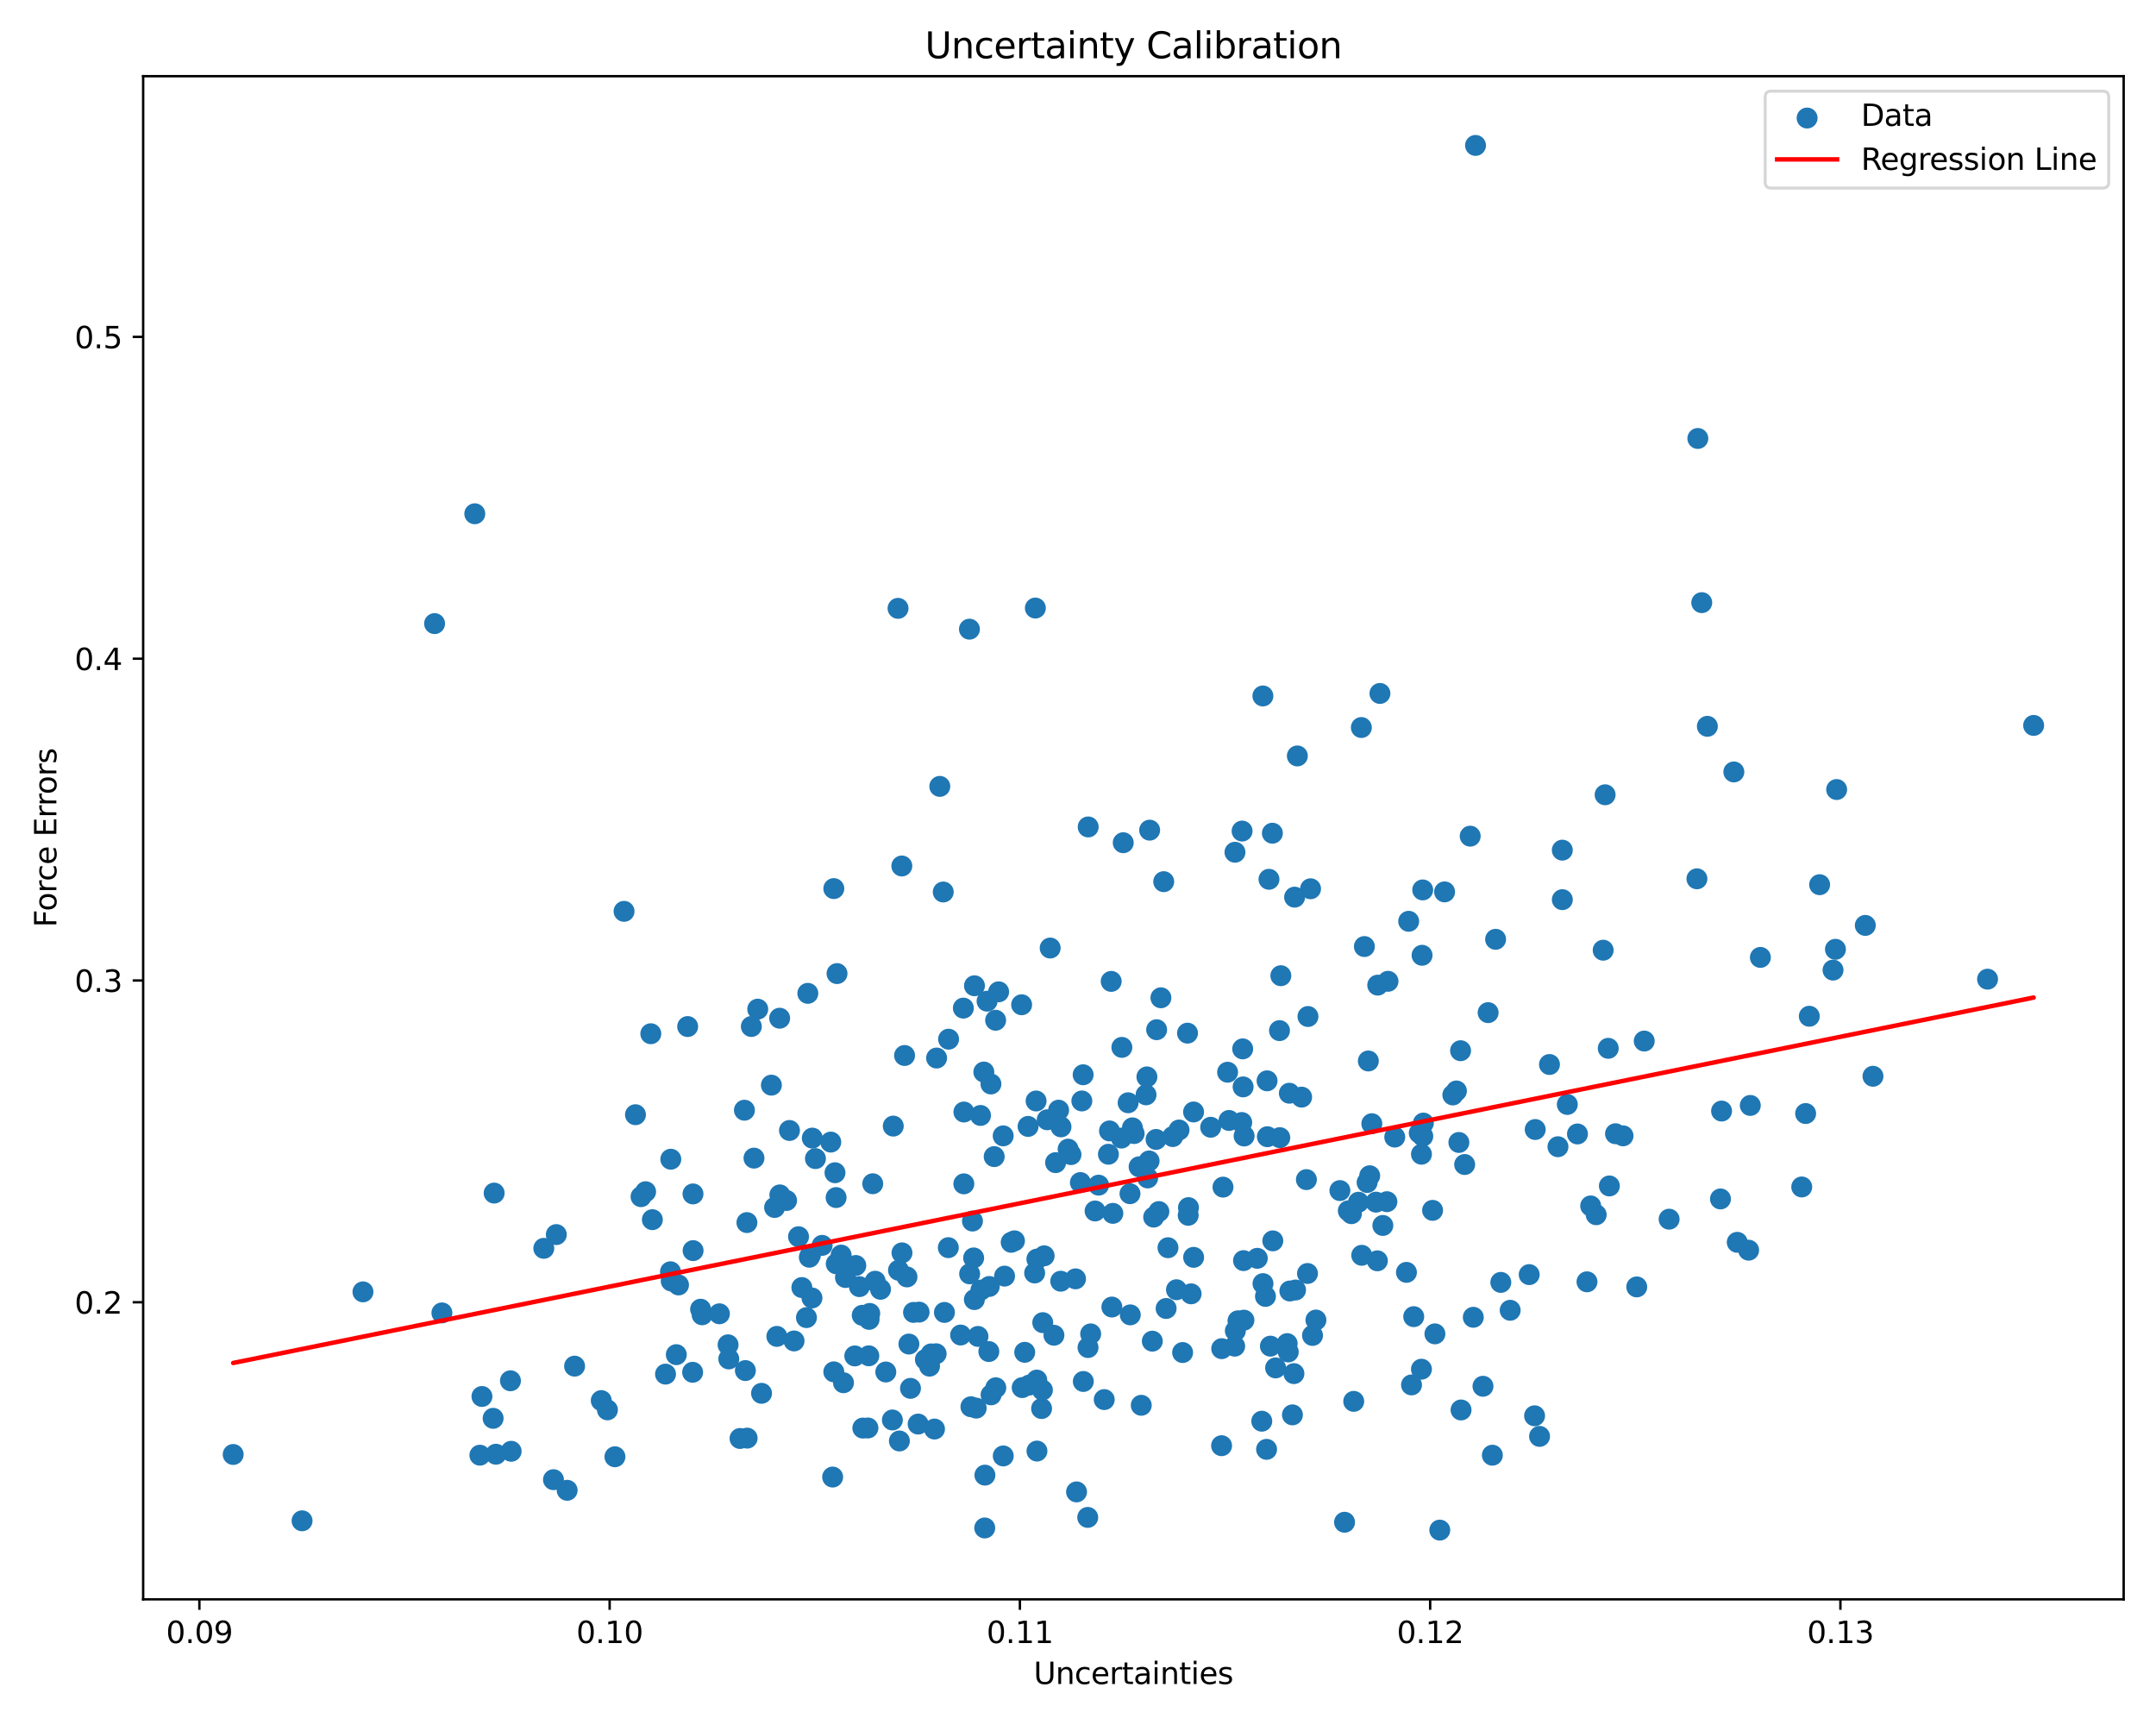 <?xml version="1.0" encoding="utf-8" standalone="no"?>
<!DOCTYPE svg PUBLIC "-//W3C//DTD SVG 1.1//EN"
  "http://www.w3.org/Graphics/SVG/1.1/DTD/svg11.dtd">
<svg xmlns:xlink="http://www.w3.org/1999/xlink" width="720pt" height="576pt" viewBox="0 0 720 576" xmlns="http://www.w3.org/2000/svg" version="1.1">
 <defs>
  <style type="text/css">*{stroke-linejoin: round; stroke-linecap: butt}</style>
 </defs>
 <g id="figure_1">
  <g id="patch_1">
   <path d="M 0 576 
L 720 576 
L 720 0 
L 0 0 
z
" style="fill: #ffffff"/>
  </g>
  <g id="axes_1">
   <g id="patch_2">
    <path d="M 47.81 534.04 
L 709.2 534.04 
L 709.2 25.44 
L 47.81 25.44 
z
" style="fill: #ffffff"/>
   </g>
   <g id="PathCollection_1">
    <defs>
     <path id="m1d4ec8905c" d="M 0 3 
C 0.796 3 1.559 2.684 2.121 2.121 
C 2.684 1.559 3 0.796 3 0 
C 3 -0.796 2.684 -1.559 2.121 -2.121 
C 1.559 -2.684 0.796 -3 0 -3 
C -0.796 -3 -1.559 -2.684 -2.121 -2.121 
C -2.684 -1.559 -3 -0.796 -3 0 
C -3 0.796 -2.684 1.559 -2.121 2.121 
C -1.559 2.684 -0.796 3 0 3 
z
" style="stroke: #1f77b4"/>
    </defs>
    <g clip-path="url(#p84fd87773b)">
     <use xlink:href="#m1d4ec8905c" x="243.377" y="453.771" style="fill: #1f77b4; stroke: #1f77b4"/>
     <use xlink:href="#m1d4ec8905c" x="470.43" y="307.633" style="fill: #1f77b4; stroke: #1f77b4"/>
     <use xlink:href="#m1d4ec8905c" x="584.514" y="369.119" style="fill: #1f77b4; stroke: #1f77b4"/>
     <use xlink:href="#m1d4ec8905c" x="248.921" y="457.651" style="fill: #1f77b4; stroke: #1f77b4"/>
     <use xlink:href="#m1d4ec8905c" x="361.717" y="358.876" style="fill: #1f77b4; stroke: #1f77b4"/>
     <use xlink:href="#m1d4ec8905c" x="469.686" y="424.859" style="fill: #1f77b4; stroke: #1f77b4"/>
     <use xlink:href="#m1d4ec8905c" x="346.008" y="367.632" style="fill: #1f77b4; stroke: #1f77b4"/>
     <use xlink:href="#m1d4ec8905c" x="602.994" y="371.822" style="fill: #1f77b4; stroke: #1f77b4"/>
     <use xlink:href="#m1d4ec8905c" x="526.797" y="378.644" style="fill: #1f77b4; stroke: #1f77b4"/>
     <use xlink:href="#m1d4ec8905c" x="371.087" y="327.7" style="fill: #1f77b4; stroke: #1f77b4"/>
     <use xlink:href="#m1d4ec8905c" x="498.377" y="485.908" style="fill: #1f77b4; stroke: #1f77b4"/>
     <use xlink:href="#m1d4ec8905c" x="607.668" y="295.411" style="fill: #1f77b4; stroke: #1f77b4"/>
     <use xlink:href="#m1d4ec8905c" x="421.746" y="232.389" style="fill: #1f77b4; stroke: #1f77b4"/>
     <use xlink:href="#m1d4ec8905c" x="291.451" y="395.265" style="fill: #1f77b4; stroke: #1f77b4"/>
     <use xlink:href="#m1d4ec8905c" x="269.773" y="331.689" style="fill: #1f77b4; stroke: #1f77b4"/>
     <use xlink:href="#m1d4ec8905c" x="396.571" y="344.983" style="fill: #1f77b4; stroke: #1f77b4"/>
     <use xlink:href="#m1d4ec8905c" x="205.359" y="486.43" style="fill: #1f77b4; stroke: #1f77b4"/>
     <use xlink:href="#m1d4ec8905c" x="281.682" y="461.716" style="fill: #1f77b4; stroke: #1f77b4"/>
     <use xlink:href="#m1d4ec8905c" x="325.423" y="329.16" style="fill: #1f77b4; stroke: #1f77b4"/>
     <use xlink:href="#m1d4ec8905c" x="387.009" y="404.558" style="fill: #1f77b4; stroke: #1f77b4"/>
     <use xlink:href="#m1d4ec8905c" x="474.697" y="385.411" style="fill: #1f77b4; stroke: #1f77b4"/>
     <use xlink:href="#m1d4ec8905c" x="333.499" y="331.184" style="fill: #1f77b4; stroke: #1f77b4"/>
     <use xlink:href="#m1d4ec8905c" x="306.934" y="438.134" style="fill: #1f77b4; stroke: #1f77b4"/>
     <use xlink:href="#m1d4ec8905c" x="325.391" y="433.95" style="fill: #1f77b4; stroke: #1f77b4"/>
     <use xlink:href="#m1d4ec8905c" x="375.11" y="281.394" style="fill: #1f77b4; stroke: #1f77b4"/>
     <use xlink:href="#m1d4ec8905c" x="349.718" y="373.907" style="fill: #1f77b4; stroke: #1f77b4"/>
     <use xlink:href="#m1d4ec8905c" x="357.656" y="385.538" style="fill: #1f77b4; stroke: #1f77b4"/>
     <use xlink:href="#m1d4ec8905c" x="342.202" y="451.552" style="fill: #1f77b4; stroke: #1f77b4"/>
     <use xlink:href="#m1d4ec8905c" x="458.122" y="375.219" style="fill: #1f77b4; stroke: #1f77b4"/>
     <use xlink:href="#m1d4ec8905c" x="214.079" y="399.587" style="fill: #1f77b4; stroke: #1f77b4"/>
     <use xlink:href="#m1d4ec8905c" x="424.25" y="449.495" style="fill: #1f77b4; stroke: #1f77b4"/>
     <use xlink:href="#m1d4ec8905c" x="321.875" y="395.301" style="fill: #1f77b4; stroke: #1f77b4"/>
     <use xlink:href="#m1d4ec8905c" x="520.28" y="382.909" style="fill: #1f77b4; stroke: #1f77b4"/>
     <use xlink:href="#m1d4ec8905c" x="370.517" y="377.631" style="fill: #1f77b4; stroke: #1f77b4"/>
     <use xlink:href="#m1d4ec8905c" x="359.515" y="498.163" style="fill: #1f77b4; stroke: #1f77b4"/>
     <use xlink:href="#m1d4ec8905c" x="474.695" y="457.192" style="fill: #1f77b4; stroke: #1f77b4"/>
     <use xlink:href="#m1d4ec8905c" x="278.847" y="391.592" style="fill: #1f77b4; stroke: #1f77b4"/>
     <use xlink:href="#m1d4ec8905c" x="260.434" y="398.989" style="fill: #1f77b4; stroke: #1f77b4"/>
     <use xlink:href="#m1d4ec8905c" x="323.746" y="210.089" style="fill: #1f77b4; stroke: #1f77b4"/>
     <use xlink:href="#m1d4ec8905c" x="424.916" y="278.219" style="fill: #1f77b4; stroke: #1f77b4"/>
     <use xlink:href="#m1d4ec8905c" x="430.221" y="451.433" style="fill: #1f77b4; stroke: #1f77b4"/>
     <use xlink:href="#m1d4ec8905c" x="437.665" y="296.772" style="fill: #1f77b4; stroke: #1f77b4"/>
     <use xlink:href="#m1d4ec8905c" x="278.451" y="296.711" style="fill: #1f77b4; stroke: #1f77b4"/>
     <use xlink:href="#m1d4ec8905c" x="404.311" y="376.405" style="fill: #1f77b4; stroke: #1f77b4"/>
     <use xlink:href="#m1d4ec8905c" x="330.22" y="451.301" style="fill: #1f77b4; stroke: #1f77b4"/>
     <use xlink:href="#m1d4ec8905c" x="478.415" y="404.155" style="fill: #1f77b4; stroke: #1f77b4"/>
     <use xlink:href="#m1d4ec8905c" x="290.14" y="452.722" style="fill: #1f77b4; stroke: #1f77b4"/>
     <use xlink:href="#m1d4ec8905c" x="328.913" y="492.566" style="fill: #1f77b4; stroke: #1f77b4"/>
     <use xlink:href="#m1d4ec8905c" x="326.596" y="446.253" style="fill: #1f77b4; stroke: #1f77b4"/>
     <use xlink:href="#m1d4ec8905c" x="310.422" y="456.175" style="fill: #1f77b4; stroke: #1f77b4"/>
     <use xlink:href="#m1d4ec8905c" x="361.773" y="461.294" style="fill: #1f77b4; stroke: #1f77b4"/>
     <use xlink:href="#m1d4ec8905c" x="427.291" y="344.135" style="fill: #1f77b4; stroke: #1f77b4"/>
     <use xlink:href="#m1d4ec8905c" x="314.998" y="297.851" style="fill: #1f77b4; stroke: #1f77b4"/>
     <use xlink:href="#m1d4ec8905c" x="378.749" y="378.506" style="fill: #1f77b4; stroke: #1f77b4"/>
     <use xlink:href="#m1d4ec8905c" x="613.354" y="263.634" style="fill: #1f77b4; stroke: #1f77b4"/>
     <use xlink:href="#m1d4ec8905c" x="189.402" y="497.629" style="fill: #1f77b4; stroke: #1f77b4"/>
     <use xlink:href="#m1d4ec8905c" x="234.475" y="439.023" style="fill: #1f77b4; stroke: #1f77b4"/>
     <use xlink:href="#m1d4ec8905c" x="583.961" y="417.45" style="fill: #1f77b4; stroke: #1f77b4"/>
     <use xlink:href="#m1d4ec8905c" x="447.463" y="397.549" style="fill: #1f77b4; stroke: #1f77b4"/>
     <use xlink:href="#m1d4ec8905c" x="533.051" y="405.612" style="fill: #1f77b4; stroke: #1f77b4"/>
     <use xlink:href="#m1d4ec8905c" x="427.739" y="325.802" style="fill: #1f77b4; stroke: #1f77b4"/>
     <use xlink:href="#m1d4ec8905c" x="574.552" y="400.341" style="fill: #1f77b4; stroke: #1f77b4"/>
     <use xlink:href="#m1d4ec8905c" x="456.545" y="394.846" style="fill: #1f77b4; stroke: #1f77b4"/>
     <use xlink:href="#m1d4ec8905c" x="282.344" y="426.575" style="fill: #1f77b4; stroke: #1f77b4"/>
     <use xlink:href="#m1d4ec8905c" x="475.331" y="375.011" style="fill: #1f77b4; stroke: #1f77b4"/>
     <use xlink:href="#m1d4ec8905c" x="529.977" y="428.016" style="fill: #1f77b4; stroke: #1f77b4"/>
     <use xlink:href="#m1d4ec8905c" x="413.427" y="441.039" style="fill: #1f77b4; stroke: #1f77b4"/>
     <use xlink:href="#m1d4ec8905c" x="521.736" y="283.875" style="fill: #1f77b4; stroke: #1f77b4"/>
     <use xlink:href="#m1d4ec8905c" x="251.794" y="386.71" style="fill: #1f77b4; stroke: #1f77b4"/>
     <use xlink:href="#m1d4ec8905c" x="612.95" y="316.985" style="fill: #1f77b4; stroke: #1f77b4"/>
     <use xlink:href="#m1d4ec8905c" x="272.319" y="386.874" style="fill: #1f77b4; stroke: #1f77b4"/>
     <use xlink:href="#m1d4ec8905c" x="231.304" y="458.223" style="fill: #1f77b4; stroke: #1f77b4"/>
     <use xlink:href="#m1d4ec8905c" x="304.06" y="463.591" style="fill: #1f77b4; stroke: #1f77b4"/>
     <use xlink:href="#m1d4ec8905c" x="501.199" y="428.208" style="fill: #1f77b4; stroke: #1f77b4"/>
     <use xlink:href="#m1d4ec8905c" x="326.001" y="470.186" style="fill: #1f77b4; stroke: #1f77b4"/>
     <use xlink:href="#m1d4ec8905c" x="332.551" y="463.391" style="fill: #1f77b4; stroke: #1f77b4"/>
     <use xlink:href="#m1d4ec8905c" x="479.192" y="445.395" style="fill: #1f77b4; stroke: #1f77b4"/>
     <use xlink:href="#m1d4ec8905c" x="490.976" y="279.203" style="fill: #1f77b4; stroke: #1f77b4"/>
     <use xlink:href="#m1d4ec8905c" x="454.628" y="242.931" style="fill: #1f77b4; stroke: #1f77b4"/>
     <use xlink:href="#m1d4ec8905c" x="165.023" y="398.388" style="fill: #1f77b4; stroke: #1f77b4"/>
     <use xlink:href="#m1d4ec8905c" x="231.427" y="398.668" style="fill: #1f77b4; stroke: #1f77b4"/>
     <use xlink:href="#m1d4ec8905c" x="170.699" y="484.602" style="fill: #1f77b4; stroke: #1f77b4"/>
     <use xlink:href="#m1d4ec8905c" x="280.899" y="419.095" style="fill: #1f77b4; stroke: #1f77b4"/>
     <use xlink:href="#m1d4ec8905c" x="535.381" y="317.286" style="fill: #1f77b4; stroke: #1f77b4"/>
     <use xlink:href="#m1d4ec8905c" x="335.019" y="379.278" style="fill: #1f77b4; stroke: #1f77b4"/>
     <use xlink:href="#m1d4ec8905c" x="383.75" y="387.656" style="fill: #1f77b4; stroke: #1f77b4"/>
     <use xlink:href="#m1d4ec8905c" x="271.267" y="380.028" style="fill: #1f77b4; stroke: #1f77b4"/>
     <use xlink:href="#m1d4ec8905c" x="492.01" y="439.859" style="fill: #1f77b4; stroke: #1f77b4"/>
     <use xlink:href="#m1d4ec8905c" x="343.64" y="462.52" style="fill: #1f77b4; stroke: #1f77b4"/>
     <use xlink:href="#m1d4ec8905c" x="224.017" y="387.08" style="fill: #1f77b4; stroke: #1f77b4"/>
     <use xlink:href="#m1d4ec8905c" x="278.45" y="458.079" style="fill: #1f77b4; stroke: #1f77b4"/>
     <use xlink:href="#m1d4ec8905c" x="158.553" y="171.553" style="fill: #1f77b4; stroke: #1f77b4"/>
     <use xlink:href="#m1d4ec8905c" x="574.923" y="370.997" style="fill: #1f77b4; stroke: #1f77b4"/>
     <use xlink:href="#m1d4ec8905c" x="415.143" y="362.928" style="fill: #1f77b4; stroke: #1f77b4"/>
     <use xlink:href="#m1d4ec8905c" x="145.131" y="208.233" style="fill: #1f77b4; stroke: #1f77b4"/>
     <use xlink:href="#m1d4ec8905c" x="398.613" y="419.845" style="fill: #1f77b4; stroke: #1f77b4"/>
     <use xlink:href="#m1d4ec8905c" x="327.57" y="430.769" style="fill: #1f77b4; stroke: #1f77b4"/>
     <use xlink:href="#m1d4ec8905c" x="412.422" y="284.575" style="fill: #1f77b4; stroke: #1f77b4"/>
     <use xlink:href="#m1d4ec8905c" x="312.077" y="477.179" style="fill: #1f77b4; stroke: #1f77b4"/>
     <use xlink:href="#m1d4ec8905c" x="387.694" y="333.172" style="fill: #1f77b4; stroke: #1f77b4"/>
     <use xlink:href="#m1d4ec8905c" x="510.68" y="425.61" style="fill: #1f77b4; stroke: #1f77b4"/>
     <use xlink:href="#m1d4ec8905c" x="436.798" y="339.423" style="fill: #1f77b4; stroke: #1f77b4"/>
     <use xlink:href="#m1d4ec8905c" x="450.271" y="404.308" style="fill: #1f77b4; stroke: #1f77b4"/>
     <use xlink:href="#m1d4ec8905c" x="341.362" y="463.341" style="fill: #1f77b4; stroke: #1f77b4"/>
     <use xlink:href="#m1d4ec8905c" x="453.659" y="401.437" style="fill: #1f77b4; stroke: #1f77b4"/>
     <use xlink:href="#m1d4ec8905c" x="480.82" y="510.922" style="fill: #1f77b4; stroke: #1f77b4"/>
     <use xlink:href="#m1d4ec8905c" x="385.27" y="406.413" style="fill: #1f77b4; stroke: #1f77b4"/>
     <use xlink:href="#m1d4ec8905c" x="226.591" y="429.061" style="fill: #1f77b4; stroke: #1f77b4"/>
     <use xlink:href="#m1d4ec8905c" x="309.038" y="453.975" style="fill: #1f77b4; stroke: #1f77b4"/>
     <use xlink:href="#m1d4ec8905c" x="499.46" y="313.645" style="fill: #1f77b4; stroke: #1f77b4"/>
     <use xlink:href="#m1d4ec8905c" x="217.858" y="407.261" style="fill: #1f77b4; stroke: #1f77b4"/>
     <use xlink:href="#m1d4ec8905c" x="345.525" y="425.065" style="fill: #1f77b4; stroke: #1f77b4"/>
     <use xlink:href="#m1d4ec8905c" x="412.323" y="449.501" style="fill: #1f77b4; stroke: #1f77b4"/>
     <use xlink:href="#m1d4ec8905c" x="267.78" y="429.93" style="fill: #1f77b4; stroke: #1f77b4"/>
     <use xlink:href="#m1d4ec8905c" x="330.922" y="361.957" style="fill: #1f77b4; stroke: #1f77b4"/>
     <use xlink:href="#m1d4ec8905c" x="240.247" y="438.691" style="fill: #1f77b4; stroke: #1f77b4"/>
     <use xlink:href="#m1d4ec8905c" x="557.405" y="407.102" style="fill: #1f77b4; stroke: #1f77b4"/>
     <use xlink:href="#m1d4ec8905c" x="542.014" y="379.271" style="fill: #1f77b4; stroke: #1f77b4"/>
     <use xlink:href="#m1d4ec8905c" x="306.617" y="475.514" style="fill: #1f77b4; stroke: #1f77b4"/>
     <use xlink:href="#m1d4ec8905c" x="100.878" y="507.821" style="fill: #1f77b4; stroke: #1f77b4"/>
     <use xlink:href="#m1d4ec8905c" x="474.902" y="318.982" style="fill: #1f77b4; stroke: #1f77b4"/>
     <use xlink:href="#m1d4ec8905c" x="422.982" y="483.955" style="fill: #1f77b4; stroke: #1f77b4"/>
     <use xlink:href="#m1d4ec8905c" x="348.233" y="441.648" style="fill: #1f77b4; stroke: #1f77b4"/>
     <use xlink:href="#m1d4ec8905c" x="290.237" y="440.558" style="fill: #1f77b4; stroke: #1f77b4"/>
     <use xlink:href="#m1d4ec8905c" x="260.366" y="339.996" style="fill: #1f77b4; stroke: #1f77b4"/>
     <use xlink:href="#m1d4ec8905c" x="472.117" y="439.648" style="fill: #1f77b4; stroke: #1f77b4"/>
     <use xlink:href="#m1d4ec8905c" x="374.647" y="349.733" style="fill: #1f77b4; stroke: #1f77b4"/>
     <use xlink:href="#m1d4ec8905c" x="262.681" y="400.856" style="fill: #1f77b4; stroke: #1f77b4"/>
     <use xlink:href="#m1d4ec8905c" x="504.327" y="437.52" style="fill: #1f77b4; stroke: #1f77b4"/>
     <use xlink:href="#m1d4ec8905c" x="292.27" y="427.817" style="fill: #1f77b4; stroke: #1f77b4"/>
     <use xlink:href="#m1d4ec8905c" x="253.045" y="336.972" style="fill: #1f77b4; stroke: #1f77b4"/>
     <use xlink:href="#m1d4ec8905c" x="512.688" y="377.163" style="fill: #1f77b4; stroke: #1f77b4"/>
     <use xlink:href="#m1d4ec8905c" x="414.803" y="277.502" style="fill: #1f77b4; stroke: #1f77b4"/>
     <use xlink:href="#m1d4ec8905c" x="546.594" y="429.716" style="fill: #1f77b4; stroke: #1f77b4"/>
     <use xlink:href="#m1d4ec8905c" x="421.373" y="474.557" style="fill: #1f77b4; stroke: #1f77b4"/>
     <use xlink:href="#m1d4ec8905c" x="185.78" y="412.244" style="fill: #1f77b4; stroke: #1f77b4"/>
     <use xlink:href="#m1d4ec8905c" x="337.691" y="414.819" style="fill: #1f77b4; stroke: #1f77b4"/>
     <use xlink:href="#m1d4ec8905c" x="452.078" y="467.934" style="fill: #1f77b4; stroke: #1f77b4"/>
     <use xlink:href="#m1d4ec8905c" x="316.691" y="416.608" style="fill: #1f77b4; stroke: #1f77b4"/>
     <use xlink:href="#m1d4ec8905c" x="351.96" y="445.853" style="fill: #1f77b4; stroke: #1f77b4"/>
     <use xlink:href="#m1d4ec8905c" x="408.421" y="396.396" style="fill: #1f77b4; stroke: #1f77b4"/>
     <use xlink:href="#m1d4ec8905c" x="257.605" y="362.345" style="fill: #1f77b4; stroke: #1f77b4"/>
     <use xlink:href="#m1d4ec8905c" x="258.68" y="403.191" style="fill: #1f77b4; stroke: #1f77b4"/>
     <use xlink:href="#m1d4ec8905c" x="332.49" y="340.676" style="fill: #1f77b4; stroke: #1f77b4"/>
     <use xlink:href="#m1d4ec8905c" x="316.783" y="346.996" style="fill: #1f77b4; stroke: #1f77b4"/>
     <use xlink:href="#m1d4ec8905c" x="421.779" y="428.617" style="fill: #1f77b4; stroke: #1f77b4"/>
     <use xlink:href="#m1d4ec8905c" x="290.452" y="438.575" style="fill: #1f77b4; stroke: #1f77b4"/>
     <use xlink:href="#m1d4ec8905c" x="165.619" y="485.586" style="fill: #1f77b4; stroke: #1f77b4"/>
     <use xlink:href="#m1d4ec8905c" x="580.154" y="414.826" style="fill: #1f77b4; stroke: #1f77b4"/>
     <use xlink:href="#m1d4ec8905c" x="301.221" y="418.345" style="fill: #1f77b4; stroke: #1f77b4"/>
     <use xlink:href="#m1d4ec8905c" x="383.266" y="393.333" style="fill: #1f77b4; stroke: #1f77b4"/>
     <use xlink:href="#m1d4ec8905c" x="247.133" y="480.328" style="fill: #1f77b4; stroke: #1f77b4"/>
     <use xlink:href="#m1d4ec8905c" x="407.99" y="450.333" style="fill: #1f77b4; stroke: #1f77b4"/>
     <use xlink:href="#m1d4ec8905c" x="289.849" y="476.823" style="fill: #1f77b4; stroke: #1f77b4"/>
     <use xlink:href="#m1d4ec8905c" x="223.908" y="424.662" style="fill: #1f77b4; stroke: #1f77b4"/>
     <use xlink:href="#m1d4ec8905c" x="365.702" y="404.364" style="fill: #1f77b4; stroke: #1f77b4"/>
     <use xlink:href="#m1d4ec8905c" x="430.747" y="431.082" style="fill: #1f77b4; stroke: #1f77b4"/>
     <use xlink:href="#m1d4ec8905c" x="295.813" y="458.125" style="fill: #1f77b4; stroke: #1f77b4"/>
     <use xlink:href="#m1d4ec8905c" x="460.094" y="328.948" style="fill: #1f77b4; stroke: #1f77b4"/>
     <use xlink:href="#m1d4ec8905c" x="409.957" y="358.03" style="fill: #1f77b4; stroke: #1f77b4"/>
     <use xlink:href="#m1d4ec8905c" x="347.836" y="470.332" style="fill: #1f77b4; stroke: #1f77b4"/>
     <use xlink:href="#m1d4ec8905c" x="329.634" y="334.302" style="fill: #1f77b4; stroke: #1f77b4"/>
     <use xlink:href="#m1d4ec8905c" x="489.124" y="388.846" style="fill: #1f77b4; stroke: #1f77b4"/>
     <use xlink:href="#m1d4ec8905c" x="356.702" y="383.715" style="fill: #1f77b4; stroke: #1f77b4"/>
     <use xlink:href="#m1d4ec8905c" x="300.056" y="424.155" style="fill: #1f77b4; stroke: #1f77b4"/>
     <use xlink:href="#m1d4ec8905c" x="229.646" y="342.778" style="fill: #1f77b4; stroke: #1f77b4"/>
     <use xlink:href="#m1d4ec8905c" x="604.219" y="339.34" style="fill: #1f77b4; stroke: #1f77b4"/>
     <use xlink:href="#m1d4ec8905c" x="396.802" y="405.807" style="fill: #1f77b4; stroke: #1f77b4"/>
     <use xlink:href="#m1d4ec8905c" x="473.964" y="378.327" style="fill: #1f77b4; stroke: #1f77b4"/>
     <use xlink:href="#m1d4ec8905c" x="294.047" y="430.517" style="fill: #1f77b4; stroke: #1f77b4"/>
     <use xlink:href="#m1d4ec8905c" x="414.998" y="350.234" style="fill: #1f77b4; stroke: #1f77b4"/>
     <use xlink:href="#m1d4ec8905c" x="164.681" y="473.599" style="fill: #1f77b4; stroke: #1f77b4"/>
     <use xlink:href="#m1d4ec8905c" x="382.722" y="365.583" style="fill: #1f77b4; stroke: #1f77b4"/>
     <use xlink:href="#m1d4ec8905c" x="346.237" y="460.831" style="fill: #1f77b4; stroke: #1f77b4"/>
     <use xlink:href="#m1d4ec8905c" x="328.858" y="510.206" style="fill: #1f77b4; stroke: #1f77b4"/>
     <use xlink:href="#m1d4ec8905c" x="384.818" y="447.829" style="fill: #1f77b4; stroke: #1f77b4"/>
     <use xlink:href="#m1d4ec8905c" x="354.324" y="376.274" style="fill: #1f77b4; stroke: #1f77b4"/>
     <use xlink:href="#m1d4ec8905c" x="254.318" y="465.248" style="fill: #1f77b4; stroke: #1f77b4"/>
     <use xlink:href="#m1d4ec8905c" x="377.362" y="398.589" style="fill: #1f77b4; stroke: #1f77b4"/>
     <use xlink:href="#m1d4ec8905c" x="579.019" y="257.76" style="fill: #1f77b4; stroke: #1f77b4"/>
     <use xlink:href="#m1d4ec8905c" x="361.282" y="367.622" style="fill: #1f77b4; stroke: #1f77b4"/>
     <use xlink:href="#m1d4ec8905c" x="312.631" y="452.042" style="fill: #1f77b4; stroke: #1f77b4"/>
     <use xlink:href="#m1d4ec8905c" x="328.551" y="357.963" style="fill: #1f77b4; stroke: #1f77b4"/>
     <use xlink:href="#m1d4ec8905c" x="531.21" y="402.676" style="fill: #1f77b4; stroke: #1f77b4"/>
     <use xlink:href="#m1d4ec8905c" x="514.136" y="479.625" style="fill: #1f77b4; stroke: #1f77b4"/>
     <use xlink:href="#m1d4ec8905c" x="376.741" y="368.226" style="fill: #1f77b4; stroke: #1f77b4"/>
     <use xlink:href="#m1d4ec8905c" x="587.884" y="319.689" style="fill: #1f77b4; stroke: #1f77b4"/>
     <use xlink:href="#m1d4ec8905c" x="310.947" y="452.084" style="fill: #1f77b4; stroke: #1f77b4"/>
     <use xlink:href="#m1d4ec8905c" x="537.451" y="396.002" style="fill: #1f77b4; stroke: #1f77b4"/>
     <use xlink:href="#m1d4ec8905c" x="305.076" y="438.228" style="fill: #1f77b4; stroke: #1f77b4"/>
     <use xlink:href="#m1d4ec8905c" x="438.319" y="445.924" style="fill: #1f77b4; stroke: #1f77b4"/>
     <use xlink:href="#m1d4ec8905c" x="321.893" y="371.318" style="fill: #1f77b4; stroke: #1f77b4"/>
     <use xlink:href="#m1d4ec8905c" x="377.459" y="439.054" style="fill: #1f77b4; stroke: #1f77b4"/>
     <use xlink:href="#m1d4ec8905c" x="287.001" y="429.622" style="fill: #1f77b4; stroke: #1f77b4"/>
     <use xlink:href="#m1d4ec8905c" x="429.858" y="448.647" style="fill: #1f77b4; stroke: #1f77b4"/>
     <use xlink:href="#m1d4ec8905c" x="391.63" y="379.518" style="fill: #1f77b4; stroke: #1f77b4"/>
     <use xlink:href="#m1d4ec8905c" x="222.251" y="458.836" style="fill: #1f77b4; stroke: #1f77b4"/>
     <use xlink:href="#m1d4ec8905c" x="463.159" y="401.259" style="fill: #1f77b4; stroke: #1f77b4"/>
     <use xlink:href="#m1d4ec8905c" x="341.176" y="335.5" style="fill: #1f77b4; stroke: #1f77b4"/>
     <use xlink:href="#m1d4ec8905c" x="371.31" y="436.441" style="fill: #1f77b4; stroke: #1f77b4"/>
     <use xlink:href="#m1d4ec8905c" x="568.302" y="201.23" style="fill: #1f77b4; stroke: #1f77b4"/>
     <use xlink:href="#m1d4ec8905c" x="313.846" y="262.585" style="fill: #1f77b4; stroke: #1f77b4"/>
     <use xlink:href="#m1d4ec8905c" x="449.015" y="508.297" style="fill: #1f77b4; stroke: #1f77b4"/>
     <use xlink:href="#m1d4ec8905c" x="303.525" y="448.795" style="fill: #1f77b4; stroke: #1f77b4"/>
     <use xlink:href="#m1d4ec8905c" x="181.601" y="416.834" style="fill: #1f77b4; stroke: #1f77b4"/>
     <use xlink:href="#m1d4ec8905c" x="434.683" y="366.347" style="fill: #1f77b4; stroke: #1f77b4"/>
     <use xlink:href="#m1d4ec8905c" x="330.973" y="465.758" style="fill: #1f77b4; stroke: #1f77b4"/>
     <use xlink:href="#m1d4ec8905c" x="521.747" y="300.409" style="fill: #1f77b4; stroke: #1f77b4"/>
     <use xlink:href="#m1d4ec8905c" x="463.53" y="327.672" style="fill: #1f77b4; stroke: #1f77b4"/>
     <use xlink:href="#m1d4ec8905c" x="549.096" y="347.621" style="fill: #1f77b4; stroke: #1f77b4"/>
     <use xlink:href="#m1d4ec8905c" x="512.476" y="472.754" style="fill: #1f77b4; stroke: #1f77b4"/>
     <use xlink:href="#m1d4ec8905c" x="160.257" y="485.907" style="fill: #1f77b4; stroke: #1f77b4"/>
     <use xlink:href="#m1d4ec8905c" x="191.885" y="456.172" style="fill: #1f77b4; stroke: #1f77b4"/>
     <use xlink:href="#m1d4ec8905c" x="394.934" y="451.628" style="fill: #1f77b4; stroke: #1f77b4"/>
     <use xlink:href="#m1d4ec8905c" x="350.709" y="316.562" style="fill: #1f77b4; stroke: #1f77b4"/>
     <use xlink:href="#m1d4ec8905c" x="298.012" y="474.147" style="fill: #1f77b4; stroke: #1f77b4"/>
     <use xlink:href="#m1d4ec8905c" x="679.137" y="242.229" style="fill: #1f77b4; stroke: #1f77b4"/>
     <use xlink:href="#m1d4ec8905c" x="225.855" y="452.34" style="fill: #1f77b4; stroke: #1f77b4"/>
     <use xlink:href="#m1d4ec8905c" x="346.296" y="484.528" style="fill: #1f77b4; stroke: #1f77b4"/>
     <use xlink:href="#m1d4ec8905c" x="348.116" y="464.161" style="fill: #1f77b4; stroke: #1f77b4"/>
     <use xlink:href="#m1d4ec8905c" x="312.776" y="353.292" style="fill: #1f77b4; stroke: #1f77b4"/>
     <use xlink:href="#m1d4ec8905c" x="270.275" y="419.811" style="fill: #1f77b4; stroke: #1f77b4"/>
     <use xlink:href="#m1d4ec8905c" x="233.965" y="437.161" style="fill: #1f77b4; stroke: #1f77b4"/>
     <use xlink:href="#m1d4ec8905c" x="231.459" y="417.599" style="fill: #1f77b4; stroke: #1f77b4"/>
     <use xlink:href="#m1d4ec8905c" x="622.923" y="309.005" style="fill: #1f77b4; stroke: #1f77b4"/>
     <use xlink:href="#m1d4ec8905c" x="383.926" y="277.198" style="fill: #1f77b4; stroke: #1f77b4"/>
     <use xlink:href="#m1d4ec8905c" x="410.432" y="374.135" style="fill: #1f77b4; stroke: #1f77b4"/>
     <use xlink:href="#m1d4ec8905c" x="482.42" y="297.811" style="fill: #1f77b4; stroke: #1f77b4"/>
     <use xlink:href="#m1d4ec8905c" x="475.144" y="379.393" style="fill: #1f77b4; stroke: #1f77b4"/>
     <use xlink:href="#m1d4ec8905c" x="335.476" y="426.115" style="fill: #1f77b4; stroke: #1f77b4"/>
     <use xlink:href="#m1d4ec8905c" x="459.514" y="401.411" style="fill: #1f77b4; stroke: #1f77b4"/>
     <use xlink:href="#m1d4ec8905c" x="566.995" y="146.409" style="fill: #1f77b4; stroke: #1f77b4"/>
     <use xlink:href="#m1d4ec8905c" x="323.812" y="425.36" style="fill: #1f77b4; stroke: #1f77b4"/>
     <use xlink:href="#m1d4ec8905c" x="397.773" y="432.029" style="fill: #1f77b4; stroke: #1f77b4"/>
     <use xlink:href="#m1d4ec8905c" x="266.669" y="412.955" style="fill: #1f77b4; stroke: #1f77b4"/>
     <use xlink:href="#m1d4ec8905c" x="378.171" y="376.605" style="fill: #1f77b4; stroke: #1f77b4"/>
     <use xlink:href="#m1d4ec8905c" x="215.603" y="397.933" style="fill: #1f77b4; stroke: #1f77b4"/>
     <use xlink:href="#m1d4ec8905c" x="392.889" y="430.662" style="fill: #1f77b4; stroke: #1f77b4"/>
     <use xlink:href="#m1d4ec8905c" x="425.993" y="456.76" style="fill: #1f77b4; stroke: #1f77b4"/>
     <use xlink:href="#m1d4ec8905c" x="381.126" y="469.245" style="fill: #1f77b4; stroke: #1f77b4"/>
     <use xlink:href="#m1d4ec8905c" x="184.835" y="494.085" style="fill: #1f77b4; stroke: #1f77b4"/>
     <use xlink:href="#m1d4ec8905c" x="454.753" y="419.158" style="fill: #1f77b4; stroke: #1f77b4"/>
     <use xlink:href="#m1d4ec8905c" x="212.218" y="372.215" style="fill: #1f77b4; stroke: #1f77b4"/>
     <use xlink:href="#m1d4ec8905c" x="423.244" y="379.562" style="fill: #1f77b4; stroke: #1f77b4"/>
     <use xlink:href="#m1d4ec8905c" x="364.231" y="445.403" style="fill: #1f77b4; stroke: #1f77b4"/>
     <use xlink:href="#m1d4ec8905c" x="217.34" y="345.178" style="fill: #1f77b4; stroke: #1f77b4"/>
     <use xlink:href="#m1d4ec8905c" x="302.889" y="426.379" style="fill: #1f77b4; stroke: #1f77b4"/>
     <use xlink:href="#m1d4ec8905c" x="363.402" y="276.126" style="fill: #1f77b4; stroke: #1f77b4"/>
     <use xlink:href="#m1d4ec8905c" x="298.307" y="376.019" style="fill: #1f77b4; stroke: #1f77b4"/>
     <use xlink:href="#m1d4ec8905c" x="415.417" y="440.823" style="fill: #1f77b4; stroke: #1f77b4"/>
     <use xlink:href="#m1d4ec8905c" x="486.377" y="364.287" style="fill: #1f77b4; stroke: #1f77b4"/>
     <use xlink:href="#m1d4ec8905c" x="496.963" y="338.132" style="fill: #1f77b4; stroke: #1f77b4"/>
     <use xlink:href="#m1d4ec8905c" x="383.01" y="359.589" style="fill: #1f77b4; stroke: #1f77b4"/>
     <use xlink:href="#m1d4ec8905c" x="269.314" y="439.965" style="fill: #1f77b4; stroke: #1f77b4"/>
     <use xlink:href="#m1d4ec8905c" x="285.799" y="422.562" style="fill: #1f77b4; stroke: #1f77b4"/>
     <use xlink:href="#m1d4ec8905c" x="315.396" y="438.236" style="fill: #1f77b4; stroke: #1f77b4"/>
     <use xlink:href="#m1d4ec8905c" x="612.149" y="323.927" style="fill: #1f77b4; stroke: #1f77b4"/>
     <use xlink:href="#m1d4ec8905c" x="352.517" y="388.224" style="fill: #1f77b4; stroke: #1f77b4"/>
     <use xlink:href="#m1d4ec8905c" x="279.526" y="325.091" style="fill: #1f77b4; stroke: #1f77b4"/>
     <use xlink:href="#m1d4ec8905c" x="249.434" y="408.236" style="fill: #1f77b4; stroke: #1f77b4"/>
     <use xlink:href="#m1d4ec8905c" x="436.64" y="425.233" style="fill: #1f77b4; stroke: #1f77b4"/>
     <use xlink:href="#m1d4ec8905c" x="278.065" y="493.206" style="fill: #1f77b4; stroke: #1f77b4"/>
     <use xlink:href="#m1d4ec8905c" x="487.761" y="350.844" style="fill: #1f77b4; stroke: #1f77b4"/>
     <use xlink:href="#m1d4ec8905c" x="457.416" y="392.598" style="fill: #1f77b4; stroke: #1f77b4"/>
     <use xlink:href="#m1d4ec8905c" x="299.902" y="203.139" style="fill: #1f77b4; stroke: #1f77b4"/>
     <use xlink:href="#m1d4ec8905c" x="570.177" y="242.527" style="fill: #1f77b4; stroke: #1f77b4"/>
     <use xlink:href="#m1d4ec8905c" x="393.741" y="377.324" style="fill: #1f77b4; stroke: #1f77b4"/>
     <use xlink:href="#m1d4ec8905c" x="432.111" y="458.667" style="fill: #1f77b4; stroke: #1f77b4"/>
     <use xlink:href="#m1d4ec8905c" x="523.406" y="368.79" style="fill: #1f77b4; stroke: #1f77b4"/>
     <use xlink:href="#m1d4ec8905c" x="348.695" y="419.335" style="fill: #1f77b4; stroke: #1f77b4"/>
     <use xlink:href="#m1d4ec8905c" x="433.251" y="252.415" style="fill: #1f77b4; stroke: #1f77b4"/>
     <use xlink:href="#m1d4ec8905c" x="427.393" y="379.88" style="fill: #1f77b4; stroke: #1f77b4"/>
     <use xlink:href="#m1d4ec8905c" x="354.234" y="427.815" style="fill: #1f77b4; stroke: #1f77b4"/>
     <use xlink:href="#m1d4ec8905c" x="248.601" y="370.715" style="fill: #1f77b4; stroke: #1f77b4"/>
     <use xlink:href="#m1d4ec8905c" x="346.269" y="420.426" style="fill: #1f77b4; stroke: #1f77b4"/>
     <use xlink:href="#m1d4ec8905c" x="471.378" y="462.441" style="fill: #1f77b4; stroke: #1f77b4"/>
     <use xlink:href="#m1d4ec8905c" x="459.972" y="421.004" style="fill: #1f77b4; stroke: #1f77b4"/>
     <use xlink:href="#m1d4ec8905c" x="325.154" y="420.038" style="fill: #1f77b4; stroke: #1f77b4"/>
     <use xlink:href="#m1d4ec8905c" x="625.485" y="359.378" style="fill: #1f77b4; stroke: #1f77b4"/>
     <use xlink:href="#m1d4ec8905c" x="301.167" y="289.164" style="fill: #1f77b4; stroke: #1f77b4"/>
     <use xlink:href="#m1d4ec8905c" x="465.78" y="379.688" style="fill: #1f77b4; stroke: #1f77b4"/>
     <use xlink:href="#m1d4ec8905c" x="327.443" y="372.467" style="fill: #1f77b4; stroke: #1f77b4"/>
     <use xlink:href="#m1d4ec8905c" x="332.011" y="386.208" style="fill: #1f77b4; stroke: #1f77b4"/>
     <use xlink:href="#m1d4ec8905c" x="208.404" y="304.311" style="fill: #1f77b4; stroke: #1f77b4"/>
     <use xlink:href="#m1d4ec8905c" x="492.751" y="48.558" style="fill: #1f77b4; stroke: #1f77b4"/>
     <use xlink:href="#m1d4ec8905c" x="431.611" y="472.441" style="fill: #1f77b4; stroke: #1f77b4"/>
     <use xlink:href="#m1d4ec8905c" x="390.051" y="416.631" style="fill: #1f77b4; stroke: #1f77b4"/>
     <use xlink:href="#m1d4ec8905c" x="285.456" y="452.763" style="fill: #1f77b4; stroke: #1f77b4"/>
     <use xlink:href="#m1d4ec8905c" x="368.761" y="467.342" style="fill: #1f77b4; stroke: #1f77b4"/>
     <use xlink:href="#m1d4ec8905c" x="460.832" y="231.552" style="fill: #1f77b4; stroke: #1f77b4"/>
     <use xlink:href="#m1d4ec8905c" x="422.605" y="432.884" style="fill: #1f77b4; stroke: #1f77b4"/>
     <use xlink:href="#m1d4ec8905c" x="288.144" y="476.851" style="fill: #1f77b4; stroke: #1f77b4"/>
     <use xlink:href="#m1d4ec8905c" x="517.45" y="355.45" style="fill: #1f77b4; stroke: #1f77b4"/>
     <use xlink:href="#m1d4ec8905c" x="370.156" y="385.414" style="fill: #1f77b4; stroke: #1f77b4"/>
     <use xlink:href="#m1d4ec8905c" x="265.176" y="447.757" style="fill: #1f77b4; stroke: #1f77b4"/>
     <use xlink:href="#m1d4ec8905c" x="425.054" y="414.339" style="fill: #1f77b4; stroke: #1f77b4"/>
     <use xlink:href="#m1d4ec8905c" x="160.946" y="466.302" style="fill: #1f77b4; stroke: #1f77b4"/>
     <use xlink:href="#m1d4ec8905c" x="423.776" y="293.606" style="fill: #1f77b4; stroke: #1f77b4"/>
     <use xlink:href="#m1d4ec8905c" x="200.793" y="467.676" style="fill: #1f77b4; stroke: #1f77b4"/>
     <use xlink:href="#m1d4ec8905c" x="353.526" y="370.7" style="fill: #1f77b4; stroke: #1f77b4"/>
     <use xlink:href="#m1d4ec8905c" x="539.5" y="378.569" style="fill: #1f77b4; stroke: #1f77b4"/>
     <use xlink:href="#m1d4ec8905c" x="439.457" y="440.779" style="fill: #1f77b4; stroke: #1f77b4"/>
     <use xlink:href="#m1d4ec8905c" x="243.141" y="449.048" style="fill: #1f77b4; stroke: #1f77b4"/>
     <use xlink:href="#m1d4ec8905c" x="419.871" y="420.167" style="fill: #1f77b4; stroke: #1f77b4"/>
     <use xlink:href="#m1d4ec8905c" x="407.948" y="482.738" style="fill: #1f77b4; stroke: #1f77b4"/>
     <use xlink:href="#m1d4ec8905c" x="279.263" y="421.992" style="fill: #1f77b4; stroke: #1f77b4"/>
     <use xlink:href="#m1d4ec8905c" x="456.96" y="354.274" style="fill: #1f77b4; stroke: #1f77b4"/>
     <use xlink:href="#m1d4ec8905c" x="324.241" y="469.732" style="fill: #1f77b4; stroke: #1f77b4"/>
     <use xlink:href="#m1d4ec8905c" x="389.43" y="436.917" style="fill: #1f77b4; stroke: #1f77b4"/>
     <use xlink:href="#m1d4ec8905c" x="320.805" y="445.784" style="fill: #1f77b4; stroke: #1f77b4"/>
     <use xlink:href="#m1d4ec8905c" x="380.405" y="389.605" style="fill: #1f77b4; stroke: #1f77b4"/>
     <use xlink:href="#m1d4ec8905c" x="300.353" y="481.16" style="fill: #1f77b4; stroke: #1f77b4"/>
     <use xlink:href="#m1d4ec8905c" x="388.624" y="294.4" style="fill: #1f77b4; stroke: #1f77b4"/>
     <use xlink:href="#m1d4ec8905c" x="77.873" y="485.669" style="fill: #1f77b4; stroke: #1f77b4"/>
     <use xlink:href="#m1d4ec8905c" x="359.176" y="427.026" style="fill: #1f77b4; stroke: #1f77b4"/>
     <use xlink:href="#m1d4ec8905c" x="566.693" y="293.443" style="fill: #1f77b4; stroke: #1f77b4"/>
     <use xlink:href="#m1d4ec8905c" x="485.174" y="365.617" style="fill: #1f77b4; stroke: #1f77b4"/>
     <use xlink:href="#m1d4ec8905c" x="277.443" y="381.363" style="fill: #1f77b4; stroke: #1f77b4"/>
     <use xlink:href="#m1d4ec8905c" x="374.502" y="380.02" style="fill: #1f77b4; stroke: #1f77b4"/>
     <use xlink:href="#m1d4ec8905c" x="430.58" y="365.044" style="fill: #1f77b4; stroke: #1f77b4"/>
     <use xlink:href="#m1d4ec8905c" x="121.211" y="431.372" style="fill: #1f77b4; stroke: #1f77b4"/>
     <use xlink:href="#m1d4ec8905c" x="487.191" y="381.484" style="fill: #1f77b4; stroke: #1f77b4"/>
     <use xlink:href="#m1d4ec8905c" x="343.328" y="376.128" style="fill: #1f77b4; stroke: #1f77b4"/>
     <use xlink:href="#m1d4ec8905c" x="537.078" y="350.05" style="fill: #1f77b4; stroke: #1f77b4"/>
     <use xlink:href="#m1d4ec8905c" x="259.432" y="446.237" style="fill: #1f77b4; stroke: #1f77b4"/>
     <use xlink:href="#m1d4ec8905c" x="415.476" y="379.323" style="fill: #1f77b4; stroke: #1f77b4"/>
     <use xlink:href="#m1d4ec8905c" x="366.883" y="395.74" style="fill: #1f77b4; stroke: #1f77b4"/>
     <use xlink:href="#m1d4ec8905c" x="324.756" y="407.726" style="fill: #1f77b4; stroke: #1f77b4"/>
     <use xlink:href="#m1d4ec8905c" x="147.579" y="438.396" style="fill: #1f77b4; stroke: #1f77b4"/>
     <use xlink:href="#m1d4ec8905c" x="345.763" y="203.035" style="fill: #1f77b4; stroke: #1f77b4"/>
     <use xlink:href="#m1d4ec8905c" x="250.914" y="342.761" style="fill: #1f77b4; stroke: #1f77b4"/>
     <use xlink:href="#m1d4ec8905c" x="335.042" y="486.156" style="fill: #1f77b4; stroke: #1f77b4"/>
     <use xlink:href="#m1d4ec8905c" x="263.647" y="377.48" style="fill: #1f77b4; stroke: #1f77b4"/>
     <use xlink:href="#m1d4ec8905c" x="338.783" y="414.325" style="fill: #1f77b4; stroke: #1f77b4"/>
     <use xlink:href="#m1d4ec8905c" x="414.68" y="374.818" style="fill: #1f77b4; stroke: #1f77b4"/>
     <use xlink:href="#m1d4ec8905c" x="202.855" y="470.77" style="fill: #1f77b4; stroke: #1f77b4"/>
     <use xlink:href="#m1d4ec8905c" x="279.22" y="399.884" style="fill: #1f77b4; stroke: #1f77b4"/>
     <use xlink:href="#m1d4ec8905c" x="363.346" y="449.963" style="fill: #1f77b4; stroke: #1f77b4"/>
     <use xlink:href="#m1d4ec8905c" x="271.161" y="433.409" style="fill: #1f77b4; stroke: #1f77b4"/>
     <use xlink:href="#m1d4ec8905c" x="386.069" y="380.474" style="fill: #1f77b4; stroke: #1f77b4"/>
     <use xlink:href="#m1d4ec8905c" x="451.309" y="405.265" style="fill: #1f77b4; stroke: #1f77b4"/>
     <use xlink:href="#m1d4ec8905c" x="396.894" y="403.239" style="fill: #1f77b4; stroke: #1f77b4"/>
     <use xlink:href="#m1d4ec8905c" x="455.638" y="316.064" style="fill: #1f77b4; stroke: #1f77b4"/>
     <use xlink:href="#m1d4ec8905c" x="371.639" y="405.156" style="fill: #1f77b4; stroke: #1f77b4"/>
     <use xlink:href="#m1d4ec8905c" x="170.47" y="461.058" style="fill: #1f77b4; stroke: #1f77b4"/>
     <use xlink:href="#m1d4ec8905c" x="330.369" y="429.568" style="fill: #1f77b4; stroke: #1f77b4"/>
     <use xlink:href="#m1d4ec8905c" x="360.8" y="394.87" style="fill: #1f77b4; stroke: #1f77b4"/>
     <use xlink:href="#m1d4ec8905c" x="436.275" y="393.891" style="fill: #1f77b4; stroke: #1f77b4"/>
     <use xlink:href="#m1d4ec8905c" x="287.943" y="439.196" style="fill: #1f77b4; stroke: #1f77b4"/>
     <use xlink:href="#m1d4ec8905c" x="386.259" y="343.832" style="fill: #1f77b4; stroke: #1f77b4"/>
     <use xlink:href="#m1d4ec8905c" x="224.157" y="427.748" style="fill: #1f77b4; stroke: #1f77b4"/>
     <use xlink:href="#m1d4ec8905c" x="663.747" y="326.96" style="fill: #1f77b4; stroke: #1f77b4"/>
     <use xlink:href="#m1d4ec8905c" x="487.922" y="470.807" style="fill: #1f77b4; stroke: #1f77b4"/>
     <use xlink:href="#m1d4ec8905c" x="536.034" y="265.385" style="fill: #1f77b4; stroke: #1f77b4"/>
     <use xlink:href="#m1d4ec8905c" x="412.55" y="444.394" style="fill: #1f77b4; stroke: #1f77b4"/>
     <use xlink:href="#m1d4ec8905c" x="249.512" y="480.207" style="fill: #1f77b4; stroke: #1f77b4"/>
     <use xlink:href="#m1d4ec8905c" x="601.696" y="396.342" style="fill: #1f77b4; stroke: #1f77b4"/>
     <use xlink:href="#m1d4ec8905c" x="363.247" y="506.681" style="fill: #1f77b4; stroke: #1f77b4"/>
     <use xlink:href="#m1d4ec8905c" x="432.335" y="299.57" style="fill: #1f77b4; stroke: #1f77b4"/>
     <use xlink:href="#m1d4ec8905c" x="495.245" y="462.891" style="fill: #1f77b4; stroke: #1f77b4"/>
     <use xlink:href="#m1d4ec8905c" x="270.67" y="419.003" style="fill: #1f77b4; stroke: #1f77b4"/>
     <use xlink:href="#m1d4ec8905c" x="302.085" y="352.444" style="fill: #1f77b4; stroke: #1f77b4"/>
     <use xlink:href="#m1d4ec8905c" x="475.116" y="297.158" style="fill: #1f77b4; stroke: #1f77b4"/>
     <use xlink:href="#m1d4ec8905c" x="398.597" y="371.305" style="fill: #1f77b4; stroke: #1f77b4"/>
     <use xlink:href="#m1d4ec8905c" x="415.277" y="420.935" style="fill: #1f77b4; stroke: #1f77b4"/>
     <use xlink:href="#m1d4ec8905c" x="423.141" y="360.899" style="fill: #1f77b4; stroke: #1f77b4"/>
     <use xlink:href="#m1d4ec8905c" x="432.651" y="430.745" style="fill: #1f77b4; stroke: #1f77b4"/>
     <use xlink:href="#m1d4ec8905c" x="321.714" y="336.621" style="fill: #1f77b4; stroke: #1f77b4"/>
     <use xlink:href="#m1d4ec8905c" x="461.801" y="409.195" style="fill: #1f77b4; stroke: #1f77b4"/>
     <use xlink:href="#m1d4ec8905c" x="274.555" y="415.843" style="fill: #1f77b4; stroke: #1f77b4"/>
    </g>
   </g>
   <g id="matplotlib.axis_1">
    <g id="xtick_1">
     <g id="line2d_1">
      <defs>
       <path id="mdbbed74dc1" d="M 0 0 
L 0 3.5 
" style="stroke: #000000; stroke-width: 0.8"/>
      </defs>
      <g>
       <use xlink:href="#mdbbed74dc1" x="66.585" y="534.04" style="stroke: #000000; stroke-width: 0.8"/>
      </g>
     </g>
     <g id="text_1">
      <!-- 0.09 -->
      <g transform="translate(55.452 548.638) scale(0.1 -0.1)">
       <defs>
        <path id="DejaVuSans-30" d="M 2034 4250 
Q 1547 4250 1301 3770 
Q 1056 3291 1056 2328 
Q 1056 1369 1301 889 
Q 1547 409 2034 409 
Q 2525 409 2770 889 
Q 3016 1369 3016 2328 
Q 3016 3291 2770 3770 
Q 2525 4250 2034 4250 
z
M 2034 4750 
Q 2819 4750 3233 4129 
Q 3647 3509 3647 2328 
Q 3647 1150 3233 529 
Q 2819 -91 2034 -91 
Q 1250 -91 836 529 
Q 422 1150 422 2328 
Q 422 3509 836 4129 
Q 1250 4750 2034 4750 
z
" transform="scale(0.016)"/>
        <path id="DejaVuSans-2e" d="M 684 794 
L 1344 794 
L 1344 0 
L 684 0 
L 684 794 
z
" transform="scale(0.016)"/>
        <path id="DejaVuSans-39" d="M 703 97 
L 703 672 
Q 941 559 1184 500 
Q 1428 441 1663 441 
Q 2288 441 2617 861 
Q 2947 1281 2994 2138 
Q 2813 1869 2534 1725 
Q 2256 1581 1919 1581 
Q 1219 1581 811 2004 
Q 403 2428 403 3163 
Q 403 3881 828 4315 
Q 1253 4750 1959 4750 
Q 2769 4750 3195 4129 
Q 3622 3509 3622 2328 
Q 3622 1225 3098 567 
Q 2575 -91 1691 -91 
Q 1453 -91 1209 -44 
Q 966 3 703 97 
z
M 1959 2075 
Q 2384 2075 2632 2365 
Q 2881 2656 2881 3163 
Q 2881 3666 2632 3958 
Q 2384 4250 1959 4250 
Q 1534 4250 1286 3958 
Q 1038 3666 1038 3163 
Q 1038 2656 1286 2365 
Q 1534 2075 1959 2075 
z
" transform="scale(0.016)"/>
       </defs>
       <use xlink:href="#DejaVuSans-30"/>
       <use xlink:href="#DejaVuSans-2e" x="63.623"/>
       <use xlink:href="#DejaVuSans-30" x="95.41"/>
       <use xlink:href="#DejaVuSans-39" x="159.033"/>
      </g>
     </g>
    </g>
    <g id="xtick_2">
     <g id="line2d_2">
      <g>
       <use xlink:href="#mdbbed74dc1" x="203.591" y="534.04" style="stroke: #000000; stroke-width: 0.8"/>
      </g>
     </g>
     <g id="text_2">
      <!-- 0.10 -->
      <g transform="translate(192.458 548.638) scale(0.1 -0.1)">
       <defs>
        <path id="DejaVuSans-31" d="M 794 531 
L 1825 531 
L 1825 4091 
L 703 3866 
L 703 4441 
L 1819 4666 
L 2450 4666 
L 2450 531 
L 3481 531 
L 3481 0 
L 794 0 
L 794 531 
z
" transform="scale(0.016)"/>
       </defs>
       <use xlink:href="#DejaVuSans-30"/>
       <use xlink:href="#DejaVuSans-2e" x="63.623"/>
       <use xlink:href="#DejaVuSans-31" x="95.41"/>
       <use xlink:href="#DejaVuSans-30" x="159.033"/>
      </g>
     </g>
    </g>
    <g id="xtick_3">
     <g id="line2d_3">
      <g>
       <use xlink:href="#mdbbed74dc1" x="340.597" y="534.04" style="stroke: #000000; stroke-width: 0.8"/>
      </g>
     </g>
     <g id="text_3">
      <!-- 0.11 -->
      <g transform="translate(329.464 548.638) scale(0.1 -0.1)">
       <use xlink:href="#DejaVuSans-30"/>
       <use xlink:href="#DejaVuSans-2e" x="63.623"/>
       <use xlink:href="#DejaVuSans-31" x="95.41"/>
       <use xlink:href="#DejaVuSans-31" x="159.033"/>
      </g>
     </g>
    </g>
    <g id="xtick_4">
     <g id="line2d_4">
      <g>
       <use xlink:href="#mdbbed74dc1" x="477.603" y="534.04" style="stroke: #000000; stroke-width: 0.8"/>
      </g>
     </g>
     <g id="text_4">
      <!-- 0.12 -->
      <g transform="translate(466.471 548.638) scale(0.1 -0.1)">
       <defs>
        <path id="DejaVuSans-32" d="M 1228 531 
L 3431 531 
L 3431 0 
L 469 0 
L 469 531 
Q 828 903 1448 1529 
Q 2069 2156 2228 2338 
Q 2531 2678 2651 2914 
Q 2772 3150 2772 3378 
Q 2772 3750 2511 3984 
Q 2250 4219 1831 4219 
Q 1534 4219 1204 4116 
Q 875 4013 500 3803 
L 500 4441 
Q 881 4594 1212 4672 
Q 1544 4750 1819 4750 
Q 2544 4750 2975 4387 
Q 3406 4025 3406 3419 
Q 3406 3131 3298 2873 
Q 3191 2616 2906 2266 
Q 2828 2175 2409 1742 
Q 1991 1309 1228 531 
z
" transform="scale(0.016)"/>
       </defs>
       <use xlink:href="#DejaVuSans-30"/>
       <use xlink:href="#DejaVuSans-2e" x="63.623"/>
       <use xlink:href="#DejaVuSans-31" x="95.41"/>
       <use xlink:href="#DejaVuSans-32" x="159.033"/>
      </g>
     </g>
    </g>
    <g id="xtick_5">
     <g id="line2d_5">
      <g>
       <use xlink:href="#mdbbed74dc1" x="614.609" y="534.04" style="stroke: #000000; stroke-width: 0.8"/>
      </g>
     </g>
     <g id="text_5">
      <!-- 0.13 -->
      <g transform="translate(603.477 548.638) scale(0.1 -0.1)">
       <defs>
        <path id="DejaVuSans-33" d="M 2597 2516 
Q 3050 2419 3304 2112 
Q 3559 1806 3559 1356 
Q 3559 666 3084 287 
Q 2609 -91 1734 -91 
Q 1441 -91 1130 -33 
Q 819 25 488 141 
L 488 750 
Q 750 597 1062 519 
Q 1375 441 1716 441 
Q 2309 441 2620 675 
Q 2931 909 2931 1356 
Q 2931 1769 2642 2001 
Q 2353 2234 1838 2234 
L 1294 2234 
L 1294 2753 
L 1863 2753 
Q 2328 2753 2575 2939 
Q 2822 3125 2822 3475 
Q 2822 3834 2567 4026 
Q 2313 4219 1838 4219 
Q 1578 4219 1281 4162 
Q 984 4106 628 3988 
L 628 4550 
Q 988 4650 1302 4700 
Q 1616 4750 1894 4750 
Q 2613 4750 3031 4423 
Q 3450 4097 3450 3541 
Q 3450 3153 3228 2886 
Q 3006 2619 2597 2516 
z
" transform="scale(0.016)"/>
       </defs>
       <use xlink:href="#DejaVuSans-30"/>
       <use xlink:href="#DejaVuSans-2e" x="63.623"/>
       <use xlink:href="#DejaVuSans-31" x="95.41"/>
       <use xlink:href="#DejaVuSans-33" x="159.033"/>
      </g>
     </g>
    </g>
    <g id="text_6">
     <!-- Uncertainties -->
     <g transform="translate(345.183 562.317) scale(0.1 -0.1)">
      <defs>
       <path id="DejaVuSans-55" d="M 556 4666 
L 1191 4666 
L 1191 1831 
Q 1191 1081 1462 751 
Q 1734 422 2344 422 
Q 2950 422 3222 751 
Q 3494 1081 3494 1831 
L 3494 4666 
L 4128 4666 
L 4128 1753 
Q 4128 841 3676 375 
Q 3225 -91 2344 -91 
Q 1459 -91 1007 375 
Q 556 841 556 1753 
L 556 4666 
z
" transform="scale(0.016)"/>
       <path id="DejaVuSans-6e" d="M 3513 2113 
L 3513 0 
L 2938 0 
L 2938 2094 
Q 2938 2591 2744 2837 
Q 2550 3084 2163 3084 
Q 1697 3084 1428 2787 
Q 1159 2491 1159 1978 
L 1159 0 
L 581 0 
L 581 3500 
L 1159 3500 
L 1159 2956 
Q 1366 3272 1645 3428 
Q 1925 3584 2291 3584 
Q 2894 3584 3203 3211 
Q 3513 2838 3513 2113 
z
" transform="scale(0.016)"/>
       <path id="DejaVuSans-63" d="M 3122 3366 
L 3122 2828 
Q 2878 2963 2633 3030 
Q 2388 3097 2138 3097 
Q 1578 3097 1268 2742 
Q 959 2388 959 1747 
Q 959 1106 1268 751 
Q 1578 397 2138 397 
Q 2388 397 2633 464 
Q 2878 531 3122 666 
L 3122 134 
Q 2881 22 2623 -34 
Q 2366 -91 2075 -91 
Q 1284 -91 818 406 
Q 353 903 353 1747 
Q 353 2603 823 3093 
Q 1294 3584 2113 3584 
Q 2378 3584 2631 3529 
Q 2884 3475 3122 3366 
z
" transform="scale(0.016)"/>
       <path id="DejaVuSans-65" d="M 3597 1894 
L 3597 1613 
L 953 1613 
Q 991 1019 1311 708 
Q 1631 397 2203 397 
Q 2534 397 2845 478 
Q 3156 559 3463 722 
L 3463 178 
Q 3153 47 2828 -22 
Q 2503 -91 2169 -91 
Q 1331 -91 842 396 
Q 353 884 353 1716 
Q 353 2575 817 3079 
Q 1281 3584 2069 3584 
Q 2775 3584 3186 3129 
Q 3597 2675 3597 1894 
z
M 3022 2063 
Q 3016 2534 2758 2815 
Q 2500 3097 2075 3097 
Q 1594 3097 1305 2825 
Q 1016 2553 972 2059 
L 3022 2063 
z
" transform="scale(0.016)"/>
       <path id="DejaVuSans-72" d="M 2631 2963 
Q 2534 3019 2420 3045 
Q 2306 3072 2169 3072 
Q 1681 3072 1420 2755 
Q 1159 2438 1159 1844 
L 1159 0 
L 581 0 
L 581 3500 
L 1159 3500 
L 1159 2956 
Q 1341 3275 1631 3429 
Q 1922 3584 2338 3584 
Q 2397 3584 2469 3576 
Q 2541 3569 2628 3553 
L 2631 2963 
z
" transform="scale(0.016)"/>
       <path id="DejaVuSans-74" d="M 1172 4494 
L 1172 3500 
L 2356 3500 
L 2356 3053 
L 1172 3053 
L 1172 1153 
Q 1172 725 1289 603 
Q 1406 481 1766 481 
L 2356 481 
L 2356 0 
L 1766 0 
Q 1100 0 847 248 
Q 594 497 594 1153 
L 594 3053 
L 172 3053 
L 172 3500 
L 594 3500 
L 594 4494 
L 1172 4494 
z
" transform="scale(0.016)"/>
       <path id="DejaVuSans-61" d="M 2194 1759 
Q 1497 1759 1228 1600 
Q 959 1441 959 1056 
Q 959 750 1161 570 
Q 1363 391 1709 391 
Q 2188 391 2477 730 
Q 2766 1069 2766 1631 
L 2766 1759 
L 2194 1759 
z
M 3341 1997 
L 3341 0 
L 2766 0 
L 2766 531 
Q 2569 213 2275 61 
Q 1981 -91 1556 -91 
Q 1019 -91 701 211 
Q 384 513 384 1019 
Q 384 1609 779 1909 
Q 1175 2209 1959 2209 
L 2766 2209 
L 2766 2266 
Q 2766 2663 2505 2880 
Q 2244 3097 1772 3097 
Q 1472 3097 1187 3025 
Q 903 2953 641 2809 
L 641 3341 
Q 956 3463 1253 3523 
Q 1550 3584 1831 3584 
Q 2591 3584 2966 3190 
Q 3341 2797 3341 1997 
z
" transform="scale(0.016)"/>
       <path id="DejaVuSans-69" d="M 603 3500 
L 1178 3500 
L 1178 0 
L 603 0 
L 603 3500 
z
M 603 4863 
L 1178 4863 
L 1178 4134 
L 603 4134 
L 603 4863 
z
" transform="scale(0.016)"/>
       <path id="DejaVuSans-73" d="M 2834 3397 
L 2834 2853 
Q 2591 2978 2328 3040 
Q 2066 3103 1784 3103 
Q 1356 3103 1142 2972 
Q 928 2841 928 2578 
Q 928 2378 1081 2264 
Q 1234 2150 1697 2047 
L 1894 2003 
Q 2506 1872 2764 1633 
Q 3022 1394 3022 966 
Q 3022 478 2636 193 
Q 2250 -91 1575 -91 
Q 1294 -91 989 -36 
Q 684 19 347 128 
L 347 722 
Q 666 556 975 473 
Q 1284 391 1588 391 
Q 1994 391 2212 530 
Q 2431 669 2431 922 
Q 2431 1156 2273 1281 
Q 2116 1406 1581 1522 
L 1381 1569 
Q 847 1681 609 1914 
Q 372 2147 372 2553 
Q 372 3047 722 3315 
Q 1072 3584 1716 3584 
Q 2034 3584 2315 3537 
Q 2597 3491 2834 3397 
z
" transform="scale(0.016)"/>
      </defs>
      <use xlink:href="#DejaVuSans-55"/>
      <use xlink:href="#DejaVuSans-6e" x="73.193"/>
      <use xlink:href="#DejaVuSans-63" x="136.572"/>
      <use xlink:href="#DejaVuSans-65" x="191.553"/>
      <use xlink:href="#DejaVuSans-72" x="253.076"/>
      <use xlink:href="#DejaVuSans-74" x="294.189"/>
      <use xlink:href="#DejaVuSans-61" x="333.398"/>
      <use xlink:href="#DejaVuSans-69" x="394.678"/>
      <use xlink:href="#DejaVuSans-6e" x="422.461"/>
      <use xlink:href="#DejaVuSans-74" x="485.84"/>
      <use xlink:href="#DejaVuSans-69" x="525.049"/>
      <use xlink:href="#DejaVuSans-65" x="552.832"/>
      <use xlink:href="#DejaVuSans-73" x="614.355"/>
     </g>
    </g>
   </g>
   <g id="matplotlib.axis_2">
    <g id="ytick_1">
     <g id="line2d_6">
      <defs>
       <path id="mb46bb6bcd7" d="M 0 0 
L -3.5 0 
" style="stroke: #000000; stroke-width: 0.8"/>
      </defs>
      <g>
       <use xlink:href="#mb46bb6bcd7" x="47.81" y="434.846" style="stroke: #000000; stroke-width: 0.8"/>
      </g>
     </g>
     <g id="text_7">
      <!-- 0.2 -->
      <g transform="translate(24.907 438.646) scale(0.1 -0.1)">
       <use xlink:href="#DejaVuSans-30"/>
       <use xlink:href="#DejaVuSans-2e" x="63.623"/>
       <use xlink:href="#DejaVuSans-32" x="95.41"/>
      </g>
     </g>
    </g>
    <g id="ytick_2">
     <g id="line2d_7">
      <g>
       <use xlink:href="#mb46bb6bcd7" x="47.81" y="327.395" style="stroke: #000000; stroke-width: 0.8"/>
      </g>
     </g>
     <g id="text_8">
      <!-- 0.3 -->
      <g transform="translate(24.907 331.194) scale(0.1 -0.1)">
       <use xlink:href="#DejaVuSans-30"/>
       <use xlink:href="#DejaVuSans-2e" x="63.623"/>
       <use xlink:href="#DejaVuSans-33" x="95.41"/>
      </g>
     </g>
    </g>
    <g id="ytick_3">
     <g id="line2d_8">
      <g>
       <use xlink:href="#mb46bb6bcd7" x="47.81" y="219.944" style="stroke: #000000; stroke-width: 0.8"/>
      </g>
     </g>
     <g id="text_9">
      <!-- 0.4 -->
      <g transform="translate(24.907 223.743) scale(0.1 -0.1)">
       <defs>
        <path id="DejaVuSans-34" d="M 2419 4116 
L 825 1625 
L 2419 1625 
L 2419 4116 
z
M 2253 4666 
L 3047 4666 
L 3047 1625 
L 3713 1625 
L 3713 1100 
L 3047 1100 
L 3047 0 
L 2419 0 
L 2419 1100 
L 313 1100 
L 313 1709 
L 2253 4666 
z
" transform="scale(0.016)"/>
       </defs>
       <use xlink:href="#DejaVuSans-30"/>
       <use xlink:href="#DejaVuSans-2e" x="63.623"/>
       <use xlink:href="#DejaVuSans-34" x="95.41"/>
      </g>
     </g>
    </g>
    <g id="ytick_4">
     <g id="line2d_9">
      <g>
       <use xlink:href="#mb46bb6bcd7" x="47.81" y="112.492" style="stroke: #000000; stroke-width: 0.8"/>
      </g>
     </g>
     <g id="text_10">
      <!-- 0.5 -->
      <g transform="translate(24.907 116.291) scale(0.1 -0.1)">
       <defs>
        <path id="DejaVuSans-35" d="M 691 4666 
L 3169 4666 
L 3169 4134 
L 1269 4134 
L 1269 2991 
Q 1406 3038 1543 3061 
Q 1681 3084 1819 3084 
Q 2600 3084 3056 2656 
Q 3513 2228 3513 1497 
Q 3513 744 3044 326 
Q 2575 -91 1722 -91 
Q 1428 -91 1123 -41 
Q 819 9 494 109 
L 494 744 
Q 775 591 1075 516 
Q 1375 441 1709 441 
Q 2250 441 2565 725 
Q 2881 1009 2881 1497 
Q 2881 1984 2565 2268 
Q 2250 2553 1709 2553 
Q 1456 2553 1204 2497 
Q 953 2441 691 2322 
L 691 4666 
z
" transform="scale(0.016)"/>
       </defs>
       <use xlink:href="#DejaVuSans-30"/>
       <use xlink:href="#DejaVuSans-2e" x="63.623"/>
       <use xlink:href="#DejaVuSans-35" x="95.41"/>
      </g>
     </g>
    </g>
    <g id="text_11">
     <!-- Force Errors -->
     <g transform="translate(18.827 309.642) rotate(-90) scale(0.1 -0.1)">
      <defs>
       <path id="DejaVuSans-46" d="M 628 4666 
L 3309 4666 
L 3309 4134 
L 1259 4134 
L 1259 2759 
L 3109 2759 
L 3109 2228 
L 1259 2228 
L 1259 0 
L 628 0 
L 628 4666 
z
" transform="scale(0.016)"/>
       <path id="DejaVuSans-6f" d="M 1959 3097 
Q 1497 3097 1228 2736 
Q 959 2375 959 1747 
Q 959 1119 1226 758 
Q 1494 397 1959 397 
Q 2419 397 2687 759 
Q 2956 1122 2956 1747 
Q 2956 2369 2687 2733 
Q 2419 3097 1959 3097 
z
M 1959 3584 
Q 2709 3584 3137 3096 
Q 3566 2609 3566 1747 
Q 3566 888 3137 398 
Q 2709 -91 1959 -91 
Q 1206 -91 779 398 
Q 353 888 353 1747 
Q 353 2609 779 3096 
Q 1206 3584 1959 3584 
z
" transform="scale(0.016)"/>
       <path id="DejaVuSans-20" transform="scale(0.016)"/>
       <path id="DejaVuSans-45" d="M 628 4666 
L 3578 4666 
L 3578 4134 
L 1259 4134 
L 1259 2753 
L 3481 2753 
L 3481 2222 
L 1259 2222 
L 1259 531 
L 3634 531 
L 3634 0 
L 628 0 
L 628 4666 
z
" transform="scale(0.016)"/>
      </defs>
      <use xlink:href="#DejaVuSans-46"/>
      <use xlink:href="#DejaVuSans-6f" x="53.895"/>
      <use xlink:href="#DejaVuSans-72" x="115.076"/>
      <use xlink:href="#DejaVuSans-63" x="153.939"/>
      <use xlink:href="#DejaVuSans-65" x="208.92"/>
      <use xlink:href="#DejaVuSans-20" x="270.443"/>
      <use xlink:href="#DejaVuSans-45" x="302.23"/>
      <use xlink:href="#DejaVuSans-72" x="365.414"/>
      <use xlink:href="#DejaVuSans-72" x="404.777"/>
      <use xlink:href="#DejaVuSans-6f" x="443.641"/>
      <use xlink:href="#DejaVuSans-72" x="504.822"/>
      <use xlink:href="#DejaVuSans-73" x="545.936"/>
     </g>
    </g>
   </g>
   <g id="line2d_10">
    <path d="M 243.377 421.527 
L 679.137 333.095 
L 77.873 455.114 
L 274.555 415.2 
" clip-path="url(#p84fd87773b)" style="fill: none; stroke: #ff0000; stroke-width: 1.5; stroke-linecap: square"/>
   </g>
   <g id="patch_3">
    <path d="M 47.81 534.04 
L 47.81 25.44 
" style="fill: none; stroke: #000000; stroke-width: 0.8; stroke-linejoin: miter; stroke-linecap: square"/>
   </g>
   <g id="patch_4">
    <path d="M 709.2 534.04 
L 709.2 25.44 
" style="fill: none; stroke: #000000; stroke-width: 0.8; stroke-linejoin: miter; stroke-linecap: square"/>
   </g>
   <g id="patch_5">
    <path d="M 47.81 534.04 
L 709.2 534.04 
" style="fill: none; stroke: #000000; stroke-width: 0.8; stroke-linejoin: miter; stroke-linecap: square"/>
   </g>
   <g id="patch_6">
    <path d="M 47.81 25.44 
L 709.2 25.44 
" style="fill: none; stroke: #000000; stroke-width: 0.8; stroke-linejoin: miter; stroke-linecap: square"/>
   </g>
   <g id="text_12">
    <!-- Uncertainty Calibration -->
    <g transform="translate(308.899 19.44) scale(0.12 -0.12)">
     <defs>
      <path id="DejaVuSans-79" d="M 2059 -325 
Q 1816 -950 1584 -1140 
Q 1353 -1331 966 -1331 
L 506 -1331 
L 506 -850 
L 844 -850 
Q 1081 -850 1212 -737 
Q 1344 -625 1503 -206 
L 1606 56 
L 191 3500 
L 800 3500 
L 1894 763 
L 2988 3500 
L 3597 3500 
L 2059 -325 
z
" transform="scale(0.016)"/>
      <path id="DejaVuSans-43" d="M 4122 4306 
L 4122 3641 
Q 3803 3938 3442 4084 
Q 3081 4231 2675 4231 
Q 1875 4231 1450 3742 
Q 1025 3253 1025 2328 
Q 1025 1406 1450 917 
Q 1875 428 2675 428 
Q 3081 428 3442 575 
Q 3803 722 4122 1019 
L 4122 359 
Q 3791 134 3420 21 
Q 3050 -91 2638 -91 
Q 1578 -91 968 557 
Q 359 1206 359 2328 
Q 359 3453 968 4101 
Q 1578 4750 2638 4750 
Q 3056 4750 3426 4639 
Q 3797 4528 4122 4306 
z
" transform="scale(0.016)"/>
      <path id="DejaVuSans-6c" d="M 603 4863 
L 1178 4863 
L 1178 0 
L 603 0 
L 603 4863 
z
" transform="scale(0.016)"/>
      <path id="DejaVuSans-62" d="M 3116 1747 
Q 3116 2381 2855 2742 
Q 2594 3103 2138 3103 
Q 1681 3103 1420 2742 
Q 1159 2381 1159 1747 
Q 1159 1113 1420 752 
Q 1681 391 2138 391 
Q 2594 391 2855 752 
Q 3116 1113 3116 1747 
z
M 1159 2969 
Q 1341 3281 1617 3432 
Q 1894 3584 2278 3584 
Q 2916 3584 3314 3078 
Q 3713 2572 3713 1747 
Q 3713 922 3314 415 
Q 2916 -91 2278 -91 
Q 1894 -91 1617 61 
Q 1341 213 1159 525 
L 1159 0 
L 581 0 
L 581 4863 
L 1159 4863 
L 1159 2969 
z
" transform="scale(0.016)"/>
     </defs>
     <use xlink:href="#DejaVuSans-55"/>
     <use xlink:href="#DejaVuSans-6e" x="73.193"/>
     <use xlink:href="#DejaVuSans-63" x="136.572"/>
     <use xlink:href="#DejaVuSans-65" x="191.553"/>
     <use xlink:href="#DejaVuSans-72" x="253.076"/>
     <use xlink:href="#DejaVuSans-74" x="294.189"/>
     <use xlink:href="#DejaVuSans-61" x="333.398"/>
     <use xlink:href="#DejaVuSans-69" x="394.678"/>
     <use xlink:href="#DejaVuSans-6e" x="422.461"/>
     <use xlink:href="#DejaVuSans-74" x="485.84"/>
     <use xlink:href="#DejaVuSans-79" x="525.049"/>
     <use xlink:href="#DejaVuSans-20" x="584.229"/>
     <use xlink:href="#DejaVuSans-43" x="616.016"/>
     <use xlink:href="#DejaVuSans-61" x="685.84"/>
     <use xlink:href="#DejaVuSans-6c" x="747.119"/>
     <use xlink:href="#DejaVuSans-69" x="774.902"/>
     <use xlink:href="#DejaVuSans-62" x="802.686"/>
     <use xlink:href="#DejaVuSans-72" x="866.162"/>
     <use xlink:href="#DejaVuSans-61" x="907.275"/>
     <use xlink:href="#DejaVuSans-74" x="968.555"/>
     <use xlink:href="#DejaVuSans-69" x="1007.764"/>
     <use xlink:href="#DejaVuSans-6f" x="1035.547"/>
     <use xlink:href="#DejaVuSans-6e" x="1096.729"/>
    </g>
   </g>
   <g id="legend_1">
    <g id="patch_7">
     <path d="M 591.489 62.796 
L 702.2 62.796 
Q 704.2 62.796 704.2 60.796 
L 704.2 32.44 
Q 704.2 30.44 702.2 30.44 
L 591.489 30.44 
Q 589.489 30.44 589.489 32.44 
L 589.489 60.796 
Q 589.489 62.796 591.489 62.796 
z
" style="fill: #ffffff; opacity: 0.8; stroke: #cccccc; stroke-linejoin: miter"/>
    </g>
    <g id="PathCollection_2">
     <g>
      <use xlink:href="#m1d4ec8905c" x="603.489" y="39.413" style="fill: #1f77b4; stroke: #1f77b4"/>
     </g>
    </g>
    <g id="text_13">
     <!-- Data -->
     <g transform="translate(621.489 42.038) scale(0.1 -0.1)">
      <defs>
       <path id="DejaVuSans-44" d="M 1259 4147 
L 1259 519 
L 2022 519 
Q 2988 519 3436 956 
Q 3884 1394 3884 2338 
Q 3884 3275 3436 3711 
Q 2988 4147 2022 4147 
L 1259 4147 
z
M 628 4666 
L 1925 4666 
Q 3281 4666 3915 4102 
Q 4550 3538 4550 2338 
Q 4550 1131 3912 565 
Q 3275 0 1925 0 
L 628 0 
L 628 4666 
z
" transform="scale(0.016)"/>
      </defs>
      <use xlink:href="#DejaVuSans-44"/>
      <use xlink:href="#DejaVuSans-61" x="77.002"/>
      <use xlink:href="#DejaVuSans-74" x="138.281"/>
      <use xlink:href="#DejaVuSans-61" x="177.49"/>
     </g>
    </g>
    <g id="line2d_11">
     <path d="M 593.489 53.217 
L 603.489 53.217 
L 613.489 53.217 
" style="fill: none; stroke: #ff0000; stroke-width: 1.5; stroke-linecap: square"/>
    </g>
    <g id="text_14">
     <!-- Regression Line -->
     <g transform="translate(621.489 56.717) scale(0.1 -0.1)">
      <defs>
       <path id="DejaVuSans-52" d="M 2841 2188 
Q 3044 2119 3236 1894 
Q 3428 1669 3622 1275 
L 4263 0 
L 3584 0 
L 2988 1197 
Q 2756 1666 2539 1819 
Q 2322 1972 1947 1972 
L 1259 1972 
L 1259 0 
L 628 0 
L 628 4666 
L 2053 4666 
Q 2853 4666 3247 4331 
Q 3641 3997 3641 3322 
Q 3641 2881 3436 2590 
Q 3231 2300 2841 2188 
z
M 1259 4147 
L 1259 2491 
L 2053 2491 
Q 2509 2491 2742 2702 
Q 2975 2913 2975 3322 
Q 2975 3731 2742 3939 
Q 2509 4147 2053 4147 
L 1259 4147 
z
" transform="scale(0.016)"/>
       <path id="DejaVuSans-67" d="M 2906 1791 
Q 2906 2416 2648 2759 
Q 2391 3103 1925 3103 
Q 1463 3103 1205 2759 
Q 947 2416 947 1791 
Q 947 1169 1205 825 
Q 1463 481 1925 481 
Q 2391 481 2648 825 
Q 2906 1169 2906 1791 
z
M 3481 434 
Q 3481 -459 3084 -895 
Q 2688 -1331 1869 -1331 
Q 1566 -1331 1297 -1286 
Q 1028 -1241 775 -1147 
L 775 -588 
Q 1028 -725 1275 -790 
Q 1522 -856 1778 -856 
Q 2344 -856 2625 -561 
Q 2906 -266 2906 331 
L 2906 616 
Q 2728 306 2450 153 
Q 2172 0 1784 0 
Q 1141 0 747 490 
Q 353 981 353 1791 
Q 353 2603 747 3093 
Q 1141 3584 1784 3584 
Q 2172 3584 2450 3431 
Q 2728 3278 2906 2969 
L 2906 3500 
L 3481 3500 
L 3481 434 
z
" transform="scale(0.016)"/>
       <path id="DejaVuSans-4c" d="M 628 4666 
L 1259 4666 
L 1259 531 
L 3531 531 
L 3531 0 
L 628 0 
L 628 4666 
z
" transform="scale(0.016)"/>
      </defs>
      <use xlink:href="#DejaVuSans-52"/>
      <use xlink:href="#DejaVuSans-65" x="64.982"/>
      <use xlink:href="#DejaVuSans-67" x="126.506"/>
      <use xlink:href="#DejaVuSans-72" x="189.982"/>
      <use xlink:href="#DejaVuSans-65" x="228.846"/>
      <use xlink:href="#DejaVuSans-73" x="290.369"/>
      <use xlink:href="#DejaVuSans-73" x="342.469"/>
      <use xlink:href="#DejaVuSans-69" x="394.568"/>
      <use xlink:href="#DejaVuSans-6f" x="422.352"/>
      <use xlink:href="#DejaVuSans-6e" x="483.533"/>
      <use xlink:href="#DejaVuSans-20" x="546.912"/>
      <use xlink:href="#DejaVuSans-4c" x="578.699"/>
      <use xlink:href="#DejaVuSans-69" x="634.412"/>
      <use xlink:href="#DejaVuSans-6e" x="662.195"/>
      <use xlink:href="#DejaVuSans-65" x="725.574"/>
     </g>
    </g>
   </g>
  </g>
 </g>
 <defs>
  <clipPath id="p84fd87773b">
   <rect x="47.81" y="25.44" width="661.39" height="508.6"/>
  </clipPath>
 </defs>
</svg>
